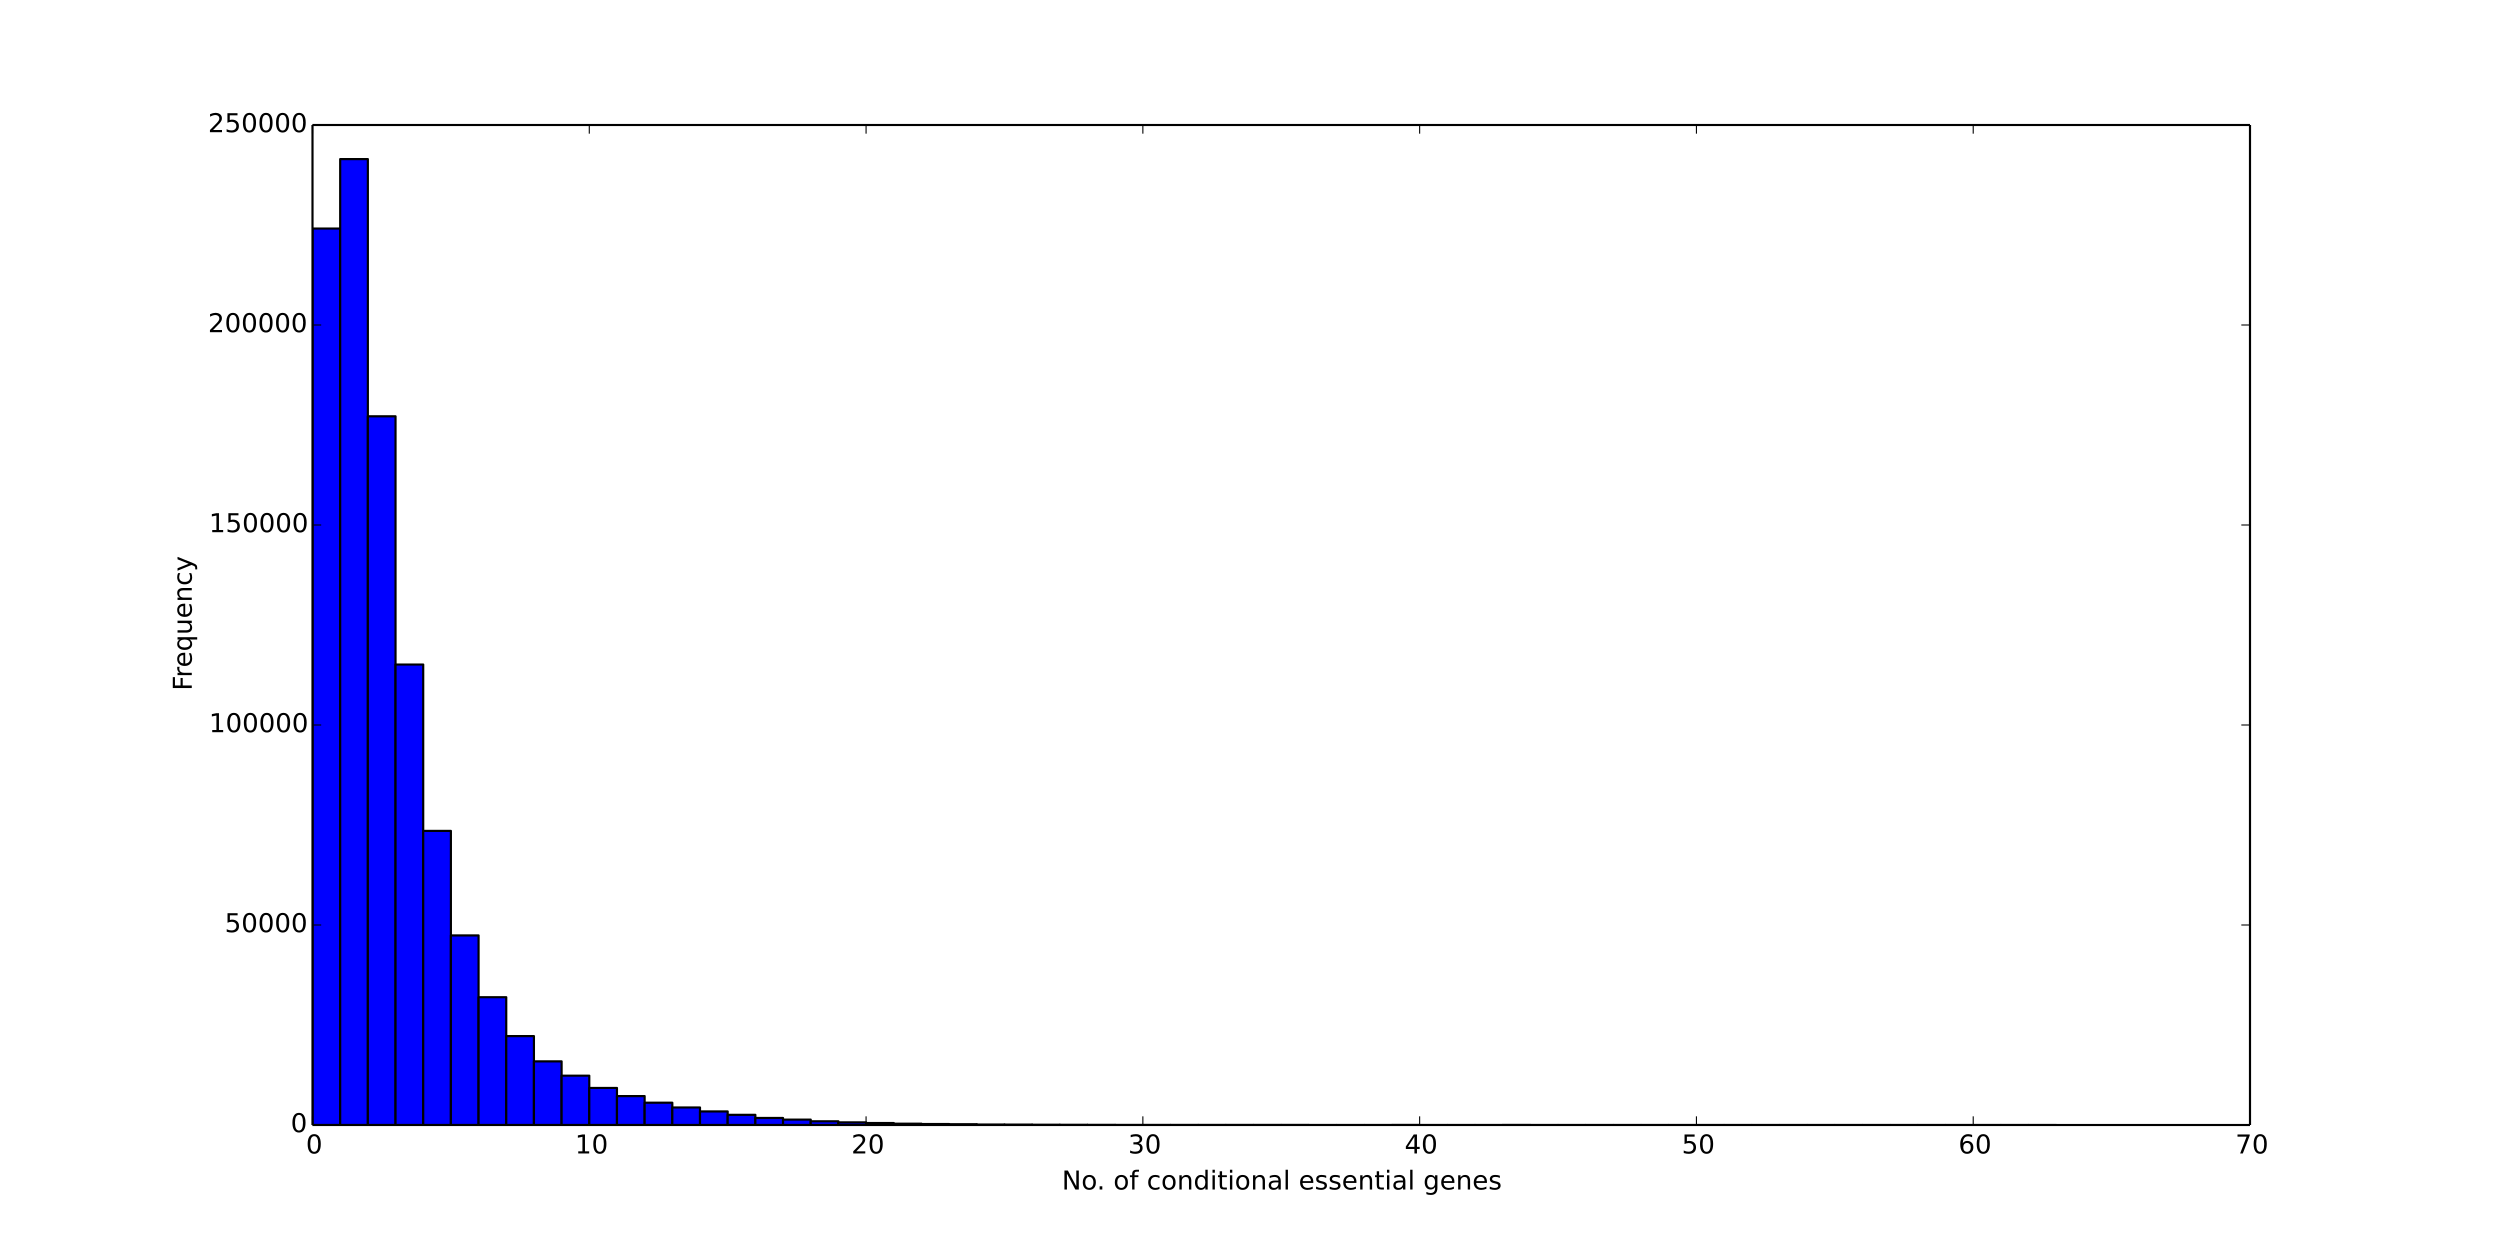 <?xml version="1.0" encoding="utf-8" standalone="no"?>
<!DOCTYPE svg PUBLIC "-//W3C//DTD SVG 1.1//EN"
  "http://www.w3.org/Graphics/SVG/1.1/DTD/svg11.dtd">
<!-- Created with matplotlib (http://matplotlib.org/) -->
<svg height="576pt" version="1.1" viewBox="0 0 1152 576" width="1152pt" xmlns="http://www.w3.org/2000/svg" xmlns:xlink="http://www.w3.org/1999/xlink">
 <defs>
  <style type="text/css">
*{stroke-linecap:butt;stroke-linejoin:round;}
  </style>
 </defs>
 <g id="figure_1">
  <g id="patch_1">
   <path d="
M0 576
L1152 576
L1152 0
L0 0
z
" style="fill:#ffffff;"/>
  </g>
  <g id="axes_1">
   <g id="patch_2">
    <path d="
M144 518.4
L1036.8 518.4
L1036.8 57.6
L144 57.6
z
" style="fill:#ffffff;"/>
   </g>
   <g id="patch_3">
    <path clip-path="url(#p73c6fe5791)" d="
M144 518.4
L156.754 518.4
L156.754 105.302
L144 105.302
z
" style="fill:#0000ff;stroke:#000000;"/>
   </g>
   <g id="patch_4">
    <path clip-path="url(#p73c6fe5791)" d="
M156.754 518.4
L169.509 518.4
L169.509 73.317
L156.754 73.317
z
" style="fill:#0000ff;stroke:#000000;"/>
   </g>
   <g id="patch_5">
    <path clip-path="url(#p73c6fe5791)" d="
M169.509 518.4
L182.263 518.4
L182.263 191.831
L169.509 191.831
z
" style="fill:#0000ff;stroke:#000000;"/>
   </g>
   <g id="patch_6">
    <path clip-path="url(#p73c6fe5791)" d="
M182.263 518.4
L195.017 518.4
L195.017 306.218
L182.263 306.218
z
" style="fill:#0000ff;stroke:#000000;"/>
   </g>
   <g id="patch_7">
    <path clip-path="url(#p73c6fe5791)" d="
M195.017 518.4
L207.771 518.4
L207.771 382.879
L195.017 382.879
z
" style="fill:#0000ff;stroke:#000000;"/>
   </g>
   <g id="patch_8">
    <path clip-path="url(#p73c6fe5791)" d="
M207.771 518.4
L220.526 518.4
L220.526 431.04
L207.771 431.04
z
" style="fill:#0000ff;stroke:#000000;"/>
   </g>
   <g id="patch_9">
    <path clip-path="url(#p73c6fe5791)" d="
M220.526 518.4
L233.28 518.4
L233.28 459.515
L220.526 459.515
z
" style="fill:#0000ff;stroke:#000000;"/>
   </g>
   <g id="patch_10">
    <path clip-path="url(#p73c6fe5791)" d="
M233.28 518.4
L246.034 518.4
L246.034 477.437
L233.28 477.437
z
" style="fill:#0000ff;stroke:#000000;"/>
   </g>
   <g id="patch_11">
    <path clip-path="url(#p73c6fe5791)" d="
M246.034 518.4
L258.789 518.4
L258.789 489.071
L246.034 489.071
z
" style="fill:#0000ff;stroke:#000000;"/>
   </g>
   <g id="patch_12">
    <path clip-path="url(#p73c6fe5791)" d="
M258.789 518.4
L271.543 518.4
L271.543 495.67
L258.789 495.67
z
" style="fill:#0000ff;stroke:#000000;"/>
   </g>
   <g id="patch_13">
    <path clip-path="url(#p73c6fe5791)" d="
M271.543 518.4
L284.297 518.4
L284.297 501.323
L271.543 501.323
z
" style="fill:#0000ff;stroke:#000000;"/>
   </g>
   <g id="patch_14">
    <path clip-path="url(#p73c6fe5791)" d="
M284.297 518.4
L297.051 518.4
L297.051 505.077
L284.297 505.077
z
" style="fill:#0000ff;stroke:#000000;"/>
   </g>
   <g id="patch_15">
    <path clip-path="url(#p73c6fe5791)" d="
M297.051 518.4
L309.806 518.4
L309.806 508.132
L297.051 508.132
z
" style="fill:#0000ff;stroke:#000000;"/>
   </g>
   <g id="patch_16">
    <path clip-path="url(#p73c6fe5791)" d="
M309.806 518.4
L322.56 518.4
L322.56 510.327
L309.806 510.327
z
" style="fill:#0000ff;stroke:#000000;"/>
   </g>
   <g id="patch_17">
    <path clip-path="url(#p73c6fe5791)" d="
M322.56 518.4
L335.314 518.4
L335.314 512.15
L322.56 512.15
z
" style="fill:#0000ff;stroke:#000000;"/>
   </g>
   <g id="patch_18">
    <path clip-path="url(#p73c6fe5791)" d="
M335.314 518.4
L348.069 518.4
L348.069 513.709
L335.314 513.709
z
" style="fill:#0000ff;stroke:#000000;"/>
   </g>
   <g id="patch_19">
    <path clip-path="url(#p73c6fe5791)" d="
M348.069 518.4
L360.823 518.4
L360.823 515.167
L348.069 515.167
z
" style="fill:#0000ff;stroke:#000000;"/>
   </g>
   <g id="patch_20">
    <path clip-path="url(#p73c6fe5791)" d="
M360.823 518.4
L373.577 518.4
L373.577 515.912
L360.823 515.912
z
" style="fill:#0000ff;stroke:#000000;"/>
   </g>
   <g id="patch_21">
    <path clip-path="url(#p73c6fe5791)" d="
M373.577 518.4
L386.331 518.4
L386.331 516.682
L373.577 516.682
z
" style="fill:#0000ff;stroke:#000000;"/>
   </g>
   <g id="patch_22">
    <path clip-path="url(#p73c6fe5791)" d="
M386.331 518.4
L399.086 518.4
L399.086 517.178
L386.331 517.178
z
" style="fill:#0000ff;stroke:#000000;"/>
   </g>
   <g id="patch_23">
    <path clip-path="url(#p73c6fe5791)" d="
M399.086 518.4
L411.84 518.4
L411.84 517.499
L399.086 517.499
z
" style="fill:#0000ff;stroke:#000000;"/>
   </g>
   <g id="patch_24">
    <path clip-path="url(#p73c6fe5791)" d="
M411.84 518.4
L424.594 518.4
L424.594 517.797
L411.84 517.797
z
" style="fill:#0000ff;stroke:#000000;"/>
   </g>
   <g id="patch_25">
    <path clip-path="url(#p73c6fe5791)" d="
M424.594 518.4
L437.349 518.4
L437.349 517.95
L424.594 517.95
z
" style="fill:#0000ff;stroke:#000000;"/>
   </g>
   <g id="patch_26">
    <path clip-path="url(#p73c6fe5791)" d="
M437.349 518.4
L450.103 518.4
L450.103 518.053
L437.349 518.053
z
" style="fill:#0000ff;stroke:#000000;"/>
   </g>
   <g id="patch_27">
    <path clip-path="url(#p73c6fe5791)" d="
M450.103 518.4
L462.857 518.4
L462.857 518.19
L450.103 518.19
z
" style="fill:#0000ff;stroke:#000000;"/>
   </g>
   <g id="patch_28">
    <path clip-path="url(#p73c6fe5791)" d="
M462.857 518.4
L475.611 518.4
L475.611 518.225
L462.857 518.225
z
" style="fill:#0000ff;stroke:#000000;"/>
   </g>
   <g id="patch_29">
    <path clip-path="url(#p73c6fe5791)" d="
M475.611 518.4
L488.366 518.4
L488.366 518.28
L475.611 518.28
z
" style="fill:#0000ff;stroke:#000000;"/>
   </g>
   <g id="patch_30">
    <path clip-path="url(#p73c6fe5791)" d="
M488.366 518.4
L501.12 518.4
L501.12 518.315
L488.366 518.315
z
" style="fill:#0000ff;stroke:#000000;"/>
   </g>
   <g id="patch_31">
    <path clip-path="url(#p73c6fe5791)" d="
M501.12 518.4
L513.874 518.4
L513.874 518.343
L501.12 518.343
z
" style="fill:#0000ff;stroke:#000000;"/>
   </g>
   <g id="patch_32">
    <path clip-path="url(#p73c6fe5791)" d="
M513.874 518.4
L526.629 518.4
L526.629 518.367
L513.874 518.367
z
" style="fill:#0000ff;stroke:#000000;"/>
   </g>
   <g id="patch_33">
    <path clip-path="url(#p73c6fe5791)" d="
M526.629 518.4
L539.383 518.4
L539.383 518.367
L526.629 518.367
z
" style="fill:#0000ff;stroke:#000000;"/>
   </g>
   <g id="patch_34">
    <path clip-path="url(#p73c6fe5791)" d="
M539.383 518.4
L552.137 518.4
L552.137 518.383
L539.383 518.383
z
" style="fill:#0000ff;stroke:#000000;"/>
   </g>
   <g id="patch_35">
    <path clip-path="url(#p73c6fe5791)" d="
M552.137 518.4
L564.891 518.4
L564.891 518.38
L552.137 518.38
z
" style="fill:#0000ff;stroke:#000000;"/>
   </g>
   <g id="patch_36">
    <path clip-path="url(#p73c6fe5791)" d="
M564.891 518.4
L577.646 518.4
L577.646 518.389
L564.891 518.389
z
" style="fill:#0000ff;stroke:#000000;"/>
   </g>
   <g id="patch_37">
    <path clip-path="url(#p73c6fe5791)" d="
M577.646 518.4
L590.4 518.4
L590.4 518.389
L577.646 518.389
z
" style="fill:#0000ff;stroke:#000000;"/>
   </g>
   <g id="patch_38">
    <path clip-path="url(#p73c6fe5791)" d="
M590.4 518.4
L603.154 518.4
L603.154 518.391
L590.4 518.391
z
" style="fill:#0000ff;stroke:#000000;"/>
   </g>
   <g id="patch_39">
    <path clip-path="url(#p73c6fe5791)" d="
M603.154 518.4
L615.909 518.4
L615.909 518.394
L603.154 518.394
z
" style="fill:#0000ff;stroke:#000000;"/>
   </g>
   <g id="patch_40">
    <path clip-path="url(#p73c6fe5791)" d="
M615.909 518.4
L628.663 518.4
L628.663 518.394
L615.909 518.394
z
" style="fill:#0000ff;stroke:#000000;"/>
   </g>
   <g id="patch_41">
    <path clip-path="url(#p73c6fe5791)" d="
M628.663 518.4
L641.417 518.4
L641.417 518.398
L628.663 518.398
z
" style="fill:#0000ff;stroke:#000000;"/>
   </g>
   <g id="patch_42">
    <path clip-path="url(#p73c6fe5791)" d="
M641.417 518.4
L654.171 518.4
L654.171 518.389
L641.417 518.389
z
" style="fill:#0000ff;stroke:#000000;"/>
   </g>
   <g id="patch_43">
    <path clip-path="url(#p73c6fe5791)" d="
M654.171 518.4
L666.926 518.4
L666.926 518.394
L654.171 518.394
z
" style="fill:#0000ff;stroke:#000000;"/>
   </g>
   <g id="patch_44">
    <path clip-path="url(#p73c6fe5791)" d="
M666.926 518.4
L679.68 518.4
L679.68 518.398
L666.926 518.398
z
" style="fill:#0000ff;stroke:#000000;"/>
   </g>
   <g id="patch_45">
    <path clip-path="url(#p73c6fe5791)" d="
M679.68 518.4
L692.434 518.4
L692.434 518.396
L679.68 518.396
z
" style="fill:#0000ff;stroke:#000000;"/>
   </g>
   <g id="patch_46">
    <path clip-path="url(#p73c6fe5791)" d="
M692.434 518.4
L705.189 518.4
L705.189 518.393
L692.434 518.393
z
" style="fill:#0000ff;stroke:#000000;"/>
   </g>
   <g id="patch_47">
    <path clip-path="url(#p73c6fe5791)" d="
M705.189 518.4
L717.943 518.4
L717.943 518.4
L705.189 518.4
z
" style="fill:#0000ff;stroke:#000000;"/>
   </g>
   <g id="patch_48">
    <path clip-path="url(#p73c6fe5791)" d="
M717.943 518.4
L730.697 518.4
L730.697 518.4
L717.943 518.4
z
" style="fill:#0000ff;stroke:#000000;"/>
   </g>
   <g id="patch_49">
    <path clip-path="url(#p73c6fe5791)" d="
M730.697 518.4
L743.451 518.4
L743.451 518.398
L730.697 518.398
z
" style="fill:#0000ff;stroke:#000000;"/>
   </g>
   <g id="patch_50">
    <path clip-path="url(#p73c6fe5791)" d="
M743.451 518.4
L756.206 518.4
L756.206 518.4
L743.451 518.4
z
" style="fill:#0000ff;stroke:#000000;"/>
   </g>
   <g id="patch_51">
    <path clip-path="url(#p73c6fe5791)" d="
M756.206 518.4
L768.96 518.4
L768.96 518.4
L756.206 518.4
z
" style="fill:#0000ff;stroke:#000000;"/>
   </g>
   <g id="patch_52">
    <path clip-path="url(#p73c6fe5791)" d="
M768.96 518.4
L781.714 518.4
L781.714 518.396
L768.96 518.396
z
" style="fill:#0000ff;stroke:#000000;"/>
   </g>
   <g id="patch_53">
    <path clip-path="url(#p73c6fe5791)" d="
M781.714 518.4
L794.469 518.4
L794.469 518.4
L781.714 518.4
z
" style="fill:#0000ff;stroke:#000000;"/>
   </g>
   <g id="patch_54">
    <path clip-path="url(#p73c6fe5791)" d="
M794.469 518.4
L807.223 518.4
L807.223 518.4
L794.469 518.4
z
" style="fill:#0000ff;stroke:#000000;"/>
   </g>
   <g id="patch_55">
    <path clip-path="url(#p73c6fe5791)" d="
M807.223 518.4
L819.977 518.4
L819.977 518.4
L807.223 518.4
z
" style="fill:#0000ff;stroke:#000000;"/>
   </g>
   <g id="patch_56">
    <path clip-path="url(#p73c6fe5791)" d="
M819.977 518.4
L832.731 518.4
L832.731 518.4
L819.977 518.4
z
" style="fill:#0000ff;stroke:#000000;"/>
   </g>
   <g id="patch_57">
    <path clip-path="url(#p73c6fe5791)" d="
M832.731 518.4
L845.486 518.4
L845.486 518.4
L832.731 518.4
z
" style="fill:#0000ff;stroke:#000000;"/>
   </g>
   <g id="patch_58">
    <path clip-path="url(#p73c6fe5791)" d="
M845.486 518.4
L858.24 518.4
L858.24 518.398
L845.486 518.398
z
" style="fill:#0000ff;stroke:#000000;"/>
   </g>
   <g id="patch_59">
    <path clip-path="url(#p73c6fe5791)" d="
M858.24 518.4
L870.994 518.4
L870.994 518.4
L858.24 518.4
z
" style="fill:#0000ff;stroke:#000000;"/>
   </g>
   <g id="patch_60">
    <path clip-path="url(#p73c6fe5791)" d="
M870.994 518.4
L883.749 518.4
L883.749 518.4
L870.994 518.4
z
" style="fill:#0000ff;stroke:#000000;"/>
   </g>
   <g id="patch_61">
    <path clip-path="url(#p73c6fe5791)" d="
M883.749 518.4
L896.503 518.4
L896.503 518.4
L883.749 518.4
z
" style="fill:#0000ff;stroke:#000000;"/>
   </g>
   <g id="patch_62">
    <path clip-path="url(#p73c6fe5791)" d="
M896.503 518.4
L909.257 518.4
L909.257 518.4
L896.503 518.4
z
" style="fill:#0000ff;stroke:#000000;"/>
   </g>
   <g id="patch_63">
    <path clip-path="url(#p73c6fe5791)" d="
M909.257 518.4
L922.011 518.4
L922.011 518.4
L909.257 518.4
z
" style="fill:#0000ff;stroke:#000000;"/>
   </g>
   <g id="patch_64">
    <path clip-path="url(#p73c6fe5791)" d="
M922.011 518.4
L934.766 518.4
L934.766 518.4
L922.011 518.4
z
" style="fill:#0000ff;stroke:#000000;"/>
   </g>
   <g id="patch_65">
    <path clip-path="url(#p73c6fe5791)" d="
M934.766 518.4
L947.52 518.4
L947.52 518.396
L934.766 518.396
z
" style="fill:#0000ff;stroke:#000000;"/>
   </g>
   <g id="matplotlib.axis_1">
    <g id="xtick_1">
     <g id="line2d_1">
      <defs>
       <path d="
M0 0
L0 -4" id="m93b0483c22" style="stroke:#000000;stroke-width:0.5;"/>
      </defs>
      <g>
       <use style="stroke:#000000;stroke-width:0.5;" x="144.0" xlink:href="#m93b0483c22" y="518.4"/>
      </g>
     </g>
     <g id="line2d_2">
      <defs>
       <path d="
M0 0
L0 4" id="m741efc42ff" style="stroke:#000000;stroke-width:0.5;"/>
      </defs>
      <g>
       <use style="stroke:#000000;stroke-width:0.5;" x="144.0" xlink:href="#m741efc42ff" y="57.6"/>
      </g>
     </g>
     <g id="text_1">
      <!-- 0 -->
      <defs>
       <path d="
M31.781 66.406
Q24.172 66.406 20.328 58.906
Q16.5 51.422 16.5 36.375
Q16.5 21.391 20.328 13.891
Q24.172 6.391 31.781 6.391
Q39.453 6.391 43.281 13.891
Q47.125 21.391 47.125 36.375
Q47.125 51.422 43.281 58.906
Q39.453 66.406 31.781 66.406
M31.781 74.219
Q44.047 74.219 50.516 64.516
Q56.984 54.828 56.984 36.375
Q56.984 17.969 50.516 8.266
Q44.047 -1.422 31.781 -1.422
Q19.531 -1.422 13.062 8.266
Q6.594 17.969 6.594 36.375
Q6.594 54.828 13.062 64.516
Q19.531 74.219 31.781 74.219" id="DejaVuSans-30"/>
      </defs>
      <g transform="translate(140.977 531.518)scale(0.12 -0.12)">
       <use xlink:href="#DejaVuSans-30"/>
      </g>
     </g>
    </g>
    <g id="xtick_2">
     <g id="line2d_3">
      <g>
       <use style="stroke:#000000;stroke-width:0.5;" x="271.543" xlink:href="#m93b0483c22" y="518.4"/>
      </g>
     </g>
     <g id="line2d_4">
      <g>
       <use style="stroke:#000000;stroke-width:0.5;" x="271.543" xlink:href="#m741efc42ff" y="57.6"/>
      </g>
     </g>
     <g id="text_2">
      <!-- 10 -->
      <defs>
       <path d="
M12.406 8.297
L28.516 8.297
L28.516 63.922
L10.984 60.406
L10.984 69.391
L28.422 72.906
L38.281 72.906
L38.281 8.297
L54.391 8.297
L54.391 0
L12.406 0
z
" id="DejaVuSans-31"/>
      </defs>
      <g transform="translate(264.965 531.518)scale(0.12 -0.12)">
       <use xlink:href="#DejaVuSans-31"/>
       <use x="63.623" xlink:href="#DejaVuSans-30"/>
      </g>
     </g>
    </g>
    <g id="xtick_3">
     <g id="line2d_5">
      <g>
       <use style="stroke:#000000;stroke-width:0.5;" x="399.086" xlink:href="#m93b0483c22" y="518.4"/>
      </g>
     </g>
     <g id="line2d_6">
      <g>
       <use style="stroke:#000000;stroke-width:0.5;" x="399.086" xlink:href="#m741efc42ff" y="57.6"/>
      </g>
     </g>
     <g id="text_3">
      <!-- 20 -->
      <defs>
       <path d="
M19.188 8.297
L53.609 8.297
L53.609 0
L7.328 0
L7.328 8.297
Q12.938 14.109 22.625 23.891
Q32.328 33.688 34.812 36.531
Q39.547 41.844 41.422 45.531
Q43.312 49.219 43.312 52.781
Q43.312 58.594 39.234 62.25
Q35.156 65.922 28.609 65.922
Q23.969 65.922 18.812 64.312
Q13.672 62.703 7.812 59.422
L7.812 69.391
Q13.766 71.781 18.938 73
Q24.125 74.219 28.422 74.219
Q39.75 74.219 46.484 68.547
Q53.219 62.891 53.219 53.422
Q53.219 48.922 51.531 44.891
Q49.859 40.875 45.406 35.406
Q44.188 33.984 37.641 27.219
Q31.109 20.453 19.188 8.297" id="DejaVuSans-32"/>
      </defs>
      <g transform="translate(392.289 531.518)scale(0.12 -0.12)">
       <use xlink:href="#DejaVuSans-32"/>
       <use x="63.623" xlink:href="#DejaVuSans-30"/>
      </g>
     </g>
    </g>
    <g id="xtick_4">
     <g id="line2d_7">
      <g>
       <use style="stroke:#000000;stroke-width:0.5;" x="526.629" xlink:href="#m93b0483c22" y="518.4"/>
      </g>
     </g>
     <g id="line2d_8">
      <g>
       <use style="stroke:#000000;stroke-width:0.5;" x="526.629" xlink:href="#m741efc42ff" y="57.6"/>
      </g>
     </g>
     <g id="text_4">
      <!-- 30 -->
      <defs>
       <path d="
M40.578 39.312
Q47.656 37.797 51.625 33
Q55.609 28.219 55.609 21.188
Q55.609 10.406 48.188 4.484
Q40.766 -1.422 27.094 -1.422
Q22.516 -1.422 17.656 -0.516
Q12.797 0.391 7.625 2.203
L7.625 11.719
Q11.719 9.328 16.594 8.109
Q21.484 6.891 26.812 6.891
Q36.078 6.891 40.938 10.547
Q45.797 14.203 45.797 21.188
Q45.797 27.641 41.281 31.266
Q36.766 34.906 28.719 34.906
L20.219 34.906
L20.219 43.016
L29.109 43.016
Q36.375 43.016 40.234 45.922
Q44.094 48.828 44.094 54.297
Q44.094 59.906 40.109 62.906
Q36.141 65.922 28.719 65.922
Q24.656 65.922 20.016 65.031
Q15.375 64.156 9.812 62.312
L9.812 71.094
Q15.438 72.656 20.344 73.438
Q25.25 74.219 29.594 74.219
Q40.828 74.219 47.359 69.109
Q53.906 64.016 53.906 55.328
Q53.906 49.266 50.438 45.094
Q46.969 40.922 40.578 39.312" id="DejaVuSans-33"/>
      </defs>
      <g transform="translate(519.85 531.518)scale(0.12 -0.12)">
       <use xlink:href="#DejaVuSans-33"/>
       <use x="63.623" xlink:href="#DejaVuSans-30"/>
      </g>
     </g>
    </g>
    <g id="xtick_5">
     <g id="line2d_9">
      <g>
       <use style="stroke:#000000;stroke-width:0.5;" x="654.171" xlink:href="#m93b0483c22" y="518.4"/>
      </g>
     </g>
     <g id="line2d_10">
      <g>
       <use style="stroke:#000000;stroke-width:0.5;" x="654.171" xlink:href="#m741efc42ff" y="57.6"/>
      </g>
     </g>
     <g id="text_5">
      <!-- 40 -->
      <defs>
       <path d="
M37.797 64.312
L12.891 25.391
L37.797 25.391
z

M35.203 72.906
L47.609 72.906
L47.609 25.391
L58.016 25.391
L58.016 17.188
L47.609 17.188
L47.609 0
L37.797 0
L37.797 17.188
L4.891 17.188
L4.891 26.703
z
" id="DejaVuSans-34"/>
      </defs>
      <g transform="translate(647.228 531.518)scale(0.12 -0.12)">
       <use xlink:href="#DejaVuSans-34"/>
       <use x="63.623" xlink:href="#DejaVuSans-30"/>
      </g>
     </g>
    </g>
    <g id="xtick_6">
     <g id="line2d_11">
      <g>
       <use style="stroke:#000000;stroke-width:0.5;" x="781.714" xlink:href="#m93b0483c22" y="518.4"/>
      </g>
     </g>
     <g id="line2d_12">
      <g>
       <use style="stroke:#000000;stroke-width:0.5;" x="781.714" xlink:href="#m741efc42ff" y="57.6"/>
      </g>
     </g>
     <g id="text_6">
      <!-- 50 -->
      <defs>
       <path d="
M10.797 72.906
L49.516 72.906
L49.516 64.594
L19.828 64.594
L19.828 46.734
Q21.969 47.469 24.109 47.828
Q26.266 48.188 28.422 48.188
Q40.625 48.188 47.75 41.5
Q54.891 34.812 54.891 23.391
Q54.891 11.625 47.562 5.094
Q40.234 -1.422 26.906 -1.422
Q22.312 -1.422 17.547 -0.641
Q12.797 0.141 7.719 1.703
L7.719 11.625
Q12.109 9.234 16.797 8.062
Q21.484 6.891 26.703 6.891
Q35.156 6.891 40.078 11.328
Q45.016 15.766 45.016 23.391
Q45.016 31 40.078 35.438
Q35.156 39.891 26.703 39.891
Q22.75 39.891 18.812 39.016
Q14.891 38.141 10.797 36.281
z
" id="DejaVuSans-35"/>
      </defs>
      <g transform="translate(774.941 531.518)scale(0.12 -0.12)">
       <use xlink:href="#DejaVuSans-35"/>
       <use x="63.623" xlink:href="#DejaVuSans-30"/>
      </g>
     </g>
    </g>
    <g id="xtick_7">
     <g id="line2d_13">
      <g>
       <use style="stroke:#000000;stroke-width:0.5;" x="909.257" xlink:href="#m93b0483c22" y="518.4"/>
      </g>
     </g>
     <g id="line2d_14">
      <g>
       <use style="stroke:#000000;stroke-width:0.5;" x="909.257" xlink:href="#m741efc42ff" y="57.6"/>
      </g>
     </g>
     <g id="text_7">
      <!-- 60 -->
      <defs>
       <path d="
M33.016 40.375
Q26.375 40.375 22.484 35.828
Q18.609 31.297 18.609 23.391
Q18.609 15.531 22.484 10.953
Q26.375 6.391 33.016 6.391
Q39.656 6.391 43.531 10.953
Q47.406 15.531 47.406 23.391
Q47.406 31.297 43.531 35.828
Q39.656 40.375 33.016 40.375
M52.594 71.297
L52.594 62.312
Q48.875 64.062 45.094 64.984
Q41.312 65.922 37.594 65.922
Q27.828 65.922 22.672 59.328
Q17.531 52.734 16.797 39.406
Q19.672 43.656 24.016 45.922
Q28.375 48.188 33.594 48.188
Q44.578 48.188 50.953 41.516
Q57.328 34.859 57.328 23.391
Q57.328 12.156 50.688 5.359
Q44.047 -1.422 33.016 -1.422
Q20.359 -1.422 13.672 8.266
Q6.984 17.969 6.984 36.375
Q6.984 53.656 15.188 63.938
Q23.391 74.219 37.203 74.219
Q40.922 74.219 44.703 73.484
Q48.484 72.75 52.594 71.297" id="DejaVuSans-36"/>
      </defs>
      <g transform="translate(902.44 531.518)scale(0.12 -0.12)">
       <use xlink:href="#DejaVuSans-36"/>
       <use x="63.623" xlink:href="#DejaVuSans-30"/>
      </g>
     </g>
    </g>
    <g id="xtick_8">
     <g id="line2d_15">
      <g>
       <use style="stroke:#000000;stroke-width:0.5;" x="1036.8" xlink:href="#m93b0483c22" y="518.4"/>
      </g>
     </g>
     <g id="line2d_16">
      <g>
       <use style="stroke:#000000;stroke-width:0.5;" x="1036.8" xlink:href="#m741efc42ff" y="57.6"/>
      </g>
     </g>
     <g id="text_8">
      <!-- 70 -->
      <defs>
       <path d="
M8.203 72.906
L55.078 72.906
L55.078 68.703
L28.609 0
L18.312 0
L43.219 64.594
L8.203 64.594
z
" id="DejaVuSans-37"/>
      </defs>
      <g transform="translate(1030.056 531.518)scale(0.12 -0.12)">
       <use xlink:href="#DejaVuSans-37"/>
       <use x="63.623" xlink:href="#DejaVuSans-30"/>
      </g>
     </g>
    </g>
    <g id="text_9">
     <!-- No. of conditional essential genes -->
     <defs>
      <path d="
M45.406 27.984
Q45.406 37.75 41.375 43.109
Q37.359 48.484 30.078 48.484
Q22.859 48.484 18.828 43.109
Q14.797 37.75 14.797 27.984
Q14.797 18.266 18.828 12.891
Q22.859 7.516 30.078 7.516
Q37.359 7.516 41.375 12.891
Q45.406 18.266 45.406 27.984
M54.391 6.781
Q54.391 -7.172 48.188 -13.984
Q42 -20.797 29.203 -20.797
Q24.469 -20.797 20.266 -20.094
Q16.062 -19.391 12.109 -17.922
L12.109 -9.188
Q16.062 -11.328 19.922 -12.344
Q23.781 -13.375 27.781 -13.375
Q36.625 -13.375 41.016 -8.766
Q45.406 -4.156 45.406 5.172
L45.406 9.625
Q42.625 4.781 38.281 2.391
Q33.938 0 27.875 0
Q17.828 0 11.672 7.656
Q5.516 15.328 5.516 27.984
Q5.516 40.672 11.672 48.328
Q17.828 56 27.875 56
Q33.938 56 38.281 53.609
Q42.625 51.219 45.406 46.391
L45.406 54.688
L54.391 54.688
z
" id="DejaVuSans-67"/>
      <path d="
M9.812 72.906
L23.094 72.906
L55.422 11.922
L55.422 72.906
L64.984 72.906
L64.984 0
L51.703 0
L19.391 60.984
L19.391 0
L9.812 0
z
" id="DejaVuSans-4e"/>
      <path d="
M10.688 12.406
L21 12.406
L21 0
L10.688 0
z
" id="DejaVuSans-2e"/>
      <path d="
M30.609 48.391
Q23.391 48.391 19.188 42.75
Q14.984 37.109 14.984 27.297
Q14.984 17.484 19.156 11.844
Q23.344 6.203 30.609 6.203
Q37.797 6.203 41.984 11.859
Q46.188 17.531 46.188 27.297
Q46.188 37.016 41.984 42.703
Q37.797 48.391 30.609 48.391
M30.609 56
Q42.328 56 49.016 48.375
Q55.719 40.766 55.719 27.297
Q55.719 13.875 49.016 6.219
Q42.328 -1.422 30.609 -1.422
Q18.844 -1.422 12.172 6.219
Q5.516 13.875 5.516 27.297
Q5.516 40.766 12.172 48.375
Q18.844 56 30.609 56" id="DejaVuSans-6f"/>
      <path d="
M54.891 33.016
L54.891 0
L45.906 0
L45.906 32.719
Q45.906 40.484 42.875 44.328
Q39.844 48.188 33.797 48.188
Q26.516 48.188 22.312 43.547
Q18.109 38.922 18.109 30.906
L18.109 0
L9.078 0
L9.078 54.688
L18.109 54.688
L18.109 46.188
Q21.344 51.125 25.703 53.562
Q30.078 56 35.797 56
Q45.219 56 50.047 50.172
Q54.891 44.344 54.891 33.016" id="DejaVuSans-6e"/>
      <path d="
M9.422 75.984
L18.406 75.984
L18.406 0
L9.422 0
z
" id="DejaVuSans-6c"/>
      <path id="DejaVuSans-20"/>
      <path d="
M9.422 54.688
L18.406 54.688
L18.406 0
L9.422 0
z

M9.422 75.984
L18.406 75.984
L18.406 64.594
L9.422 64.594
z
" id="DejaVuSans-69"/>
      <path d="
M37.109 75.984
L37.109 68.5
L28.516 68.5
Q23.688 68.5 21.797 66.547
Q19.922 64.594 19.922 59.516
L19.922 54.688
L34.719 54.688
L34.719 47.703
L19.922 47.703
L19.922 0
L10.891 0
L10.891 47.703
L2.297 47.703
L2.297 54.688
L10.891 54.688
L10.891 58.5
Q10.891 67.625 15.141 71.797
Q19.391 75.984 28.609 75.984
z
" id="DejaVuSans-66"/>
      <path d="
M18.312 70.219
L18.312 54.688
L36.812 54.688
L36.812 47.703
L18.312 47.703
L18.312 18.016
Q18.312 11.328 20.141 9.422
Q21.969 7.516 27.594 7.516
L36.812 7.516
L36.812 0
L27.594 0
Q17.188 0 13.234 3.875
Q9.281 7.766 9.281 18.016
L9.281 47.703
L2.688 47.703
L2.688 54.688
L9.281 54.688
L9.281 70.219
z
" id="DejaVuSans-74"/>
      <path d="
M45.406 46.391
L45.406 75.984
L54.391 75.984
L54.391 0
L45.406 0
L45.406 8.203
Q42.578 3.328 38.25 0.953
Q33.938 -1.422 27.875 -1.422
Q17.969 -1.422 11.734 6.484
Q5.516 14.406 5.516 27.297
Q5.516 40.188 11.734 48.094
Q17.969 56 27.875 56
Q33.938 56 38.25 53.625
Q42.578 51.266 45.406 46.391
M14.797 27.297
Q14.797 17.391 18.875 11.75
Q22.953 6.109 30.078 6.109
Q37.203 6.109 41.297 11.75
Q45.406 17.391 45.406 27.297
Q45.406 37.203 41.297 42.844
Q37.203 48.484 30.078 48.484
Q22.953 48.484 18.875 42.844
Q14.797 37.203 14.797 27.297" id="DejaVuSans-64"/>
      <path d="
M56.203 29.594
L56.203 25.203
L14.891 25.203
Q15.484 15.922 20.484 11.062
Q25.484 6.203 34.422 6.203
Q39.594 6.203 44.453 7.469
Q49.312 8.734 54.109 11.281
L54.109 2.781
Q49.266 0.734 44.188 -0.344
Q39.109 -1.422 33.891 -1.422
Q20.797 -1.422 13.156 6.188
Q5.516 13.812 5.516 26.812
Q5.516 40.234 12.766 48.109
Q20.016 56 32.328 56
Q43.359 56 49.781 48.891
Q56.203 41.797 56.203 29.594
M47.219 32.234
Q47.125 39.594 43.094 43.984
Q39.062 48.391 32.422 48.391
Q24.906 48.391 20.391 44.141
Q15.875 39.891 15.188 32.172
z
" id="DejaVuSans-65"/>
      <path d="
M48.781 52.594
L48.781 44.188
Q44.969 46.297 41.141 47.344
Q37.312 48.391 33.406 48.391
Q24.656 48.391 19.812 42.844
Q14.984 37.312 14.984 27.297
Q14.984 17.281 19.812 11.734
Q24.656 6.203 33.406 6.203
Q37.312 6.203 41.141 7.25
Q44.969 8.297 48.781 10.406
L48.781 2.094
Q45.016 0.344 40.984 -0.531
Q36.969 -1.422 32.422 -1.422
Q20.062 -1.422 12.781 6.344
Q5.516 14.109 5.516 27.297
Q5.516 40.672 12.859 48.328
Q20.219 56 33.016 56
Q37.156 56 41.109 55.141
Q45.062 54.297 48.781 52.594" id="DejaVuSans-63"/>
      <path d="
M44.281 53.078
L44.281 44.578
Q40.484 46.531 36.375 47.5
Q32.281 48.484 27.875 48.484
Q21.188 48.484 17.844 46.438
Q14.5 44.391 14.5 40.281
Q14.5 37.156 16.891 35.375
Q19.281 33.594 26.516 31.984
L29.594 31.297
Q39.156 29.25 43.188 25.516
Q47.219 21.781 47.219 15.094
Q47.219 7.469 41.188 3.016
Q35.156 -1.422 24.609 -1.422
Q20.219 -1.422 15.453 -0.562
Q10.688 0.297 5.422 2
L5.422 11.281
Q10.406 8.688 15.234 7.391
Q20.062 6.109 24.812 6.109
Q31.156 6.109 34.562 8.281
Q37.984 10.453 37.984 14.406
Q37.984 18.062 35.516 20.016
Q33.062 21.969 24.703 23.781
L21.578 24.516
Q13.234 26.266 9.516 29.906
Q5.812 33.547 5.812 39.891
Q5.812 47.609 11.281 51.797
Q16.75 56 26.812 56
Q31.781 56 36.172 55.266
Q40.578 54.547 44.281 53.078" id="DejaVuSans-73"/>
      <path d="
M34.281 27.484
Q23.391 27.484 19.188 25
Q14.984 22.516 14.984 16.5
Q14.984 11.719 18.141 8.906
Q21.297 6.109 26.703 6.109
Q34.188 6.109 38.703 11.406
Q43.219 16.703 43.219 25.484
L43.219 27.484
z

M52.203 31.203
L52.203 0
L43.219 0
L43.219 8.297
Q40.141 3.328 35.547 0.953
Q30.953 -1.422 24.312 -1.422
Q15.922 -1.422 10.953 3.297
Q6 8.016 6 15.922
Q6 25.141 12.172 29.828
Q18.359 34.516 30.609 34.516
L43.219 34.516
L43.219 35.406
Q43.219 41.609 39.141 45
Q35.062 48.391 27.688 48.391
Q23 48.391 18.547 47.266
Q14.109 46.141 10.016 43.891
L10.016 52.203
Q14.938 54.109 19.578 55.047
Q24.219 56 28.609 56
Q40.484 56 46.344 49.844
Q52.203 43.703 52.203 31.203" id="DejaVuSans-61"/>
     </defs>
     <g transform="translate(489.313 548.132)scale(0.12 -0.12)">
      <use xlink:href="#DejaVuSans-4e"/>
      <use x="74.805" xlink:href="#DejaVuSans-6f"/>
      <use x="134.236" xlink:href="#DejaVuSans-2e"/>
      <use x="166.023" xlink:href="#DejaVuSans-20"/>
      <use x="197.811" xlink:href="#DejaVuSans-6f"/>
      <use x="258.992" xlink:href="#DejaVuSans-66"/>
      <use x="294.197" xlink:href="#DejaVuSans-20"/>
      <use x="325.984" xlink:href="#DejaVuSans-63"/>
      <use x="380.965" xlink:href="#DejaVuSans-6f"/>
      <use x="442.146" xlink:href="#DejaVuSans-6e"/>
      <use x="505.525" xlink:href="#DejaVuSans-64"/>
      <use x="569.002" xlink:href="#DejaVuSans-69"/>
      <use x="596.785" xlink:href="#DejaVuSans-74"/>
      <use x="635.994" xlink:href="#DejaVuSans-69"/>
      <use x="663.777" xlink:href="#DejaVuSans-6f"/>
      <use x="724.959" xlink:href="#DejaVuSans-6e"/>
      <use x="788.338" xlink:href="#DejaVuSans-61"/>
      <use x="849.617" xlink:href="#DejaVuSans-6c"/>
      <use x="877.4" xlink:href="#DejaVuSans-20"/>
      <use x="909.188" xlink:href="#DejaVuSans-65"/>
      <use x="970.711" xlink:href="#DejaVuSans-73"/>
      <use x="1022.811" xlink:href="#DejaVuSans-73"/>
      <use x="1074.91" xlink:href="#DejaVuSans-65"/>
      <use x="1136.434" xlink:href="#DejaVuSans-6e"/>
      <use x="1199.812" xlink:href="#DejaVuSans-74"/>
      <use x="1239.021" xlink:href="#DejaVuSans-69"/>
      <use x="1266.805" xlink:href="#DejaVuSans-61"/>
      <use x="1328.084" xlink:href="#DejaVuSans-6c"/>
      <use x="1355.867" xlink:href="#DejaVuSans-20"/>
      <use x="1387.654" xlink:href="#DejaVuSans-67"/>
      <use x="1451.131" xlink:href="#DejaVuSans-65"/>
      <use x="1512.654" xlink:href="#DejaVuSans-6e"/>
      <use x="1576.033" xlink:href="#DejaVuSans-65"/>
      <use x="1637.557" xlink:href="#DejaVuSans-73"/>
     </g>
    </g>
   </g>
   <g id="matplotlib.axis_2">
    <g id="ytick_1">
     <g id="line2d_17">
      <defs>
       <path d="
M0 0
L4 0" id="m728421d6d4" style="stroke:#000000;stroke-width:0.5;"/>
      </defs>
      <g>
       <use style="stroke:#000000;stroke-width:0.5;" x="144.0" xlink:href="#m728421d6d4" y="518.4"/>
      </g>
     </g>
     <g id="line2d_18">
      <defs>
       <path d="
M0 0
L-4 0" id="mcb0005524f" style="stroke:#000000;stroke-width:0.5;"/>
      </defs>
      <g>
       <use style="stroke:#000000;stroke-width:0.5;" x="1036.8" xlink:href="#mcb0005524f" y="518.4"/>
      </g>
     </g>
     <g id="text_10">
      <!-- 0 -->
      <g transform="translate(133.953 521.711)scale(0.12 -0.12)">
       <use xlink:href="#DejaVuSans-30"/>
      </g>
     </g>
    </g>
    <g id="ytick_2">
     <g id="line2d_19">
      <g>
       <use style="stroke:#000000;stroke-width:0.5;" x="144.0" xlink:href="#m728421d6d4" y="426.24"/>
      </g>
     </g>
     <g id="line2d_20">
      <g>
       <use style="stroke:#000000;stroke-width:0.5;" x="1036.8" xlink:href="#mcb0005524f" y="426.24"/>
      </g>
     </g>
     <g id="text_11">
      <!-- 50000 -->
      <g transform="translate(103.548 429.551)scale(0.12 -0.12)">
       <use xlink:href="#DejaVuSans-35"/>
       <use x="63.623" xlink:href="#DejaVuSans-30"/>
       <use x="127.246" xlink:href="#DejaVuSans-30"/>
       <use x="190.869" xlink:href="#DejaVuSans-30"/>
       <use x="254.492" xlink:href="#DejaVuSans-30"/>
      </g>
     </g>
    </g>
    <g id="ytick_3">
     <g id="line2d_21">
      <g>
       <use style="stroke:#000000;stroke-width:0.5;" x="144.0" xlink:href="#m728421d6d4" y="334.08"/>
      </g>
     </g>
     <g id="line2d_22">
      <g>
       <use style="stroke:#000000;stroke-width:0.5;" x="1036.8" xlink:href="#mcb0005524f" y="334.08"/>
      </g>
     </g>
     <g id="text_12">
      <!-- 100000 -->
      <g transform="translate(96.305 337.391)scale(0.12 -0.12)">
       <use xlink:href="#DejaVuSans-31"/>
       <use x="63.623" xlink:href="#DejaVuSans-30"/>
       <use x="127.246" xlink:href="#DejaVuSans-30"/>
       <use x="190.869" xlink:href="#DejaVuSans-30"/>
       <use x="254.492" xlink:href="#DejaVuSans-30"/>
       <use x="318.115" xlink:href="#DejaVuSans-30"/>
      </g>
     </g>
    </g>
    <g id="ytick_4">
     <g id="line2d_23">
      <g>
       <use style="stroke:#000000;stroke-width:0.5;" x="144.0" xlink:href="#m728421d6d4" y="241.92"/>
      </g>
     </g>
     <g id="line2d_24">
      <g>
       <use style="stroke:#000000;stroke-width:0.5;" x="1036.8" xlink:href="#mcb0005524f" y="241.92"/>
      </g>
     </g>
     <g id="text_13">
      <!-- 150000 -->
      <g transform="translate(96.305 245.231)scale(0.12 -0.12)">
       <use xlink:href="#DejaVuSans-31"/>
       <use x="63.623" xlink:href="#DejaVuSans-35"/>
       <use x="127.246" xlink:href="#DejaVuSans-30"/>
       <use x="190.869" xlink:href="#DejaVuSans-30"/>
       <use x="254.492" xlink:href="#DejaVuSans-30"/>
       <use x="318.115" xlink:href="#DejaVuSans-30"/>
      </g>
     </g>
    </g>
    <g id="ytick_5">
     <g id="line2d_25">
      <g>
       <use style="stroke:#000000;stroke-width:0.5;" x="144.0" xlink:href="#m728421d6d4" y="149.76"/>
      </g>
     </g>
     <g id="line2d_26">
      <g>
       <use style="stroke:#000000;stroke-width:0.5;" x="1036.8" xlink:href="#mcb0005524f" y="149.76"/>
      </g>
     </g>
     <g id="text_14">
      <!-- 200000 -->
      <g transform="translate(95.866 153.071)scale(0.12 -0.12)">
       <use xlink:href="#DejaVuSans-32"/>
       <use x="63.623" xlink:href="#DejaVuSans-30"/>
       <use x="127.246" xlink:href="#DejaVuSans-30"/>
       <use x="190.869" xlink:href="#DejaVuSans-30"/>
       <use x="254.492" xlink:href="#DejaVuSans-30"/>
       <use x="318.115" xlink:href="#DejaVuSans-30"/>
      </g>
     </g>
    </g>
    <g id="ytick_6">
     <g id="line2d_27">
      <g>
       <use style="stroke:#000000;stroke-width:0.5;" x="144.0" xlink:href="#m728421d6d4" y="57.6"/>
      </g>
     </g>
     <g id="line2d_28">
      <g>
       <use style="stroke:#000000;stroke-width:0.5;" x="1036.8" xlink:href="#mcb0005524f" y="57.6"/>
      </g>
     </g>
     <g id="text_15">
      <!-- 250000 -->
      <g transform="translate(95.866 60.911)scale(0.12 -0.12)">
       <use xlink:href="#DejaVuSans-32"/>
       <use x="63.623" xlink:href="#DejaVuSans-35"/>
       <use x="127.246" xlink:href="#DejaVuSans-30"/>
       <use x="190.869" xlink:href="#DejaVuSans-30"/>
       <use x="254.492" xlink:href="#DejaVuSans-30"/>
       <use x="318.115" xlink:href="#DejaVuSans-30"/>
      </g>
     </g>
    </g>
    <g id="text_16">
     <!-- Frequency -->
     <defs>
      <path d="
M8.5 21.578
L8.5 54.688
L17.484 54.688
L17.484 21.922
Q17.484 14.156 20.5 10.266
Q23.531 6.391 29.594 6.391
Q36.859 6.391 41.078 11.031
Q45.312 15.672 45.312 23.688
L45.312 54.688
L54.297 54.688
L54.297 0
L45.312 0
L45.312 8.406
Q42.047 3.422 37.719 1
Q33.406 -1.422 27.688 -1.422
Q18.266 -1.422 13.375 4.438
Q8.5 10.297 8.5 21.578
M31.109 56
z
" id="DejaVuSans-75"/>
      <path d="
M32.172 -5.078
Q28.375 -14.844 24.75 -17.812
Q21.141 -20.797 15.094 -20.797
L7.906 -20.797
L7.906 -13.281
L13.188 -13.281
Q16.891 -13.281 18.938 -11.516
Q21 -9.766 23.484 -3.219
L25.094 0.875
L2.984 54.688
L12.5 54.688
L29.594 11.922
L46.688 54.688
L56.203 54.688
z
" id="DejaVuSans-79"/>
      <path d="
M9.812 72.906
L51.703 72.906
L51.703 64.594
L19.672 64.594
L19.672 43.109
L48.578 43.109
L48.578 34.812
L19.672 34.812
L19.672 0
L9.812 0
z
" id="DejaVuSans-46"/>
      <path d="
M14.797 27.297
Q14.797 17.391 18.875 11.75
Q22.953 6.109 30.078 6.109
Q37.203 6.109 41.297 11.75
Q45.406 17.391 45.406 27.297
Q45.406 37.203 41.297 42.844
Q37.203 48.484 30.078 48.484
Q22.953 48.484 18.875 42.844
Q14.797 37.203 14.797 27.297
M45.406 8.203
Q42.578 3.328 38.25 0.953
Q33.938 -1.422 27.875 -1.422
Q17.969 -1.422 11.734 6.484
Q5.516 14.406 5.516 27.297
Q5.516 40.188 11.734 48.094
Q17.969 56 27.875 56
Q33.938 56 38.25 53.625
Q42.578 51.266 45.406 46.391
L45.406 54.688
L54.391 54.688
L54.391 -20.797
L45.406 -20.797
z
" id="DejaVuSans-71"/>
      <path d="
M41.109 46.297
Q39.594 47.172 37.812 47.578
Q36.031 48 33.891 48
Q26.266 48 22.188 43.047
Q18.109 38.094 18.109 28.812
L18.109 0
L9.078 0
L9.078 54.688
L18.109 54.688
L18.109 46.188
Q20.953 51.172 25.484 53.578
Q30.031 56 36.531 56
Q37.453 56 38.578 55.875
Q39.703 55.766 41.062 55.516
z
" id="DejaVuSans-72"/>
     </defs>
     <g transform="translate(88.371 318.228)rotate(-90.0)scale(0.12 -0.12)">
      <use xlink:href="#DejaVuSans-46"/>
      <use x="50.27" xlink:href="#DejaVuSans-72"/>
      <use x="89.133" xlink:href="#DejaVuSans-65"/>
      <use x="150.656" xlink:href="#DejaVuSans-71"/>
      <use x="214.133" xlink:href="#DejaVuSans-75"/>
      <use x="277.512" xlink:href="#DejaVuSans-65"/>
      <use x="339.035" xlink:href="#DejaVuSans-6e"/>
      <use x="402.414" xlink:href="#DejaVuSans-63"/>
      <use x="457.395" xlink:href="#DejaVuSans-79"/>
     </g>
    </g>
   </g>
   <g id="patch_66">
    <path d="
M144 57.6
L1036.8 57.6" style="fill:none;stroke:#000000;"/>
   </g>
   <g id="patch_67">
    <path d="
M1036.8 518.4
L1036.8 57.6" style="fill:none;stroke:#000000;"/>
   </g>
   <g id="patch_68">
    <path d="
M144 518.4
L1036.8 518.4" style="fill:none;stroke:#000000;"/>
   </g>
   <g id="patch_69">
    <path d="
M144 518.4
L144 57.6" style="fill:none;stroke:#000000;"/>
   </g>
  </g>
 </g>
 <defs>
  <clipPath id="p73c6fe5791">
   <rect height="460.8" width="892.8" x="144.0" y="57.6"/>
  </clipPath>
 </defs>
</svg>
